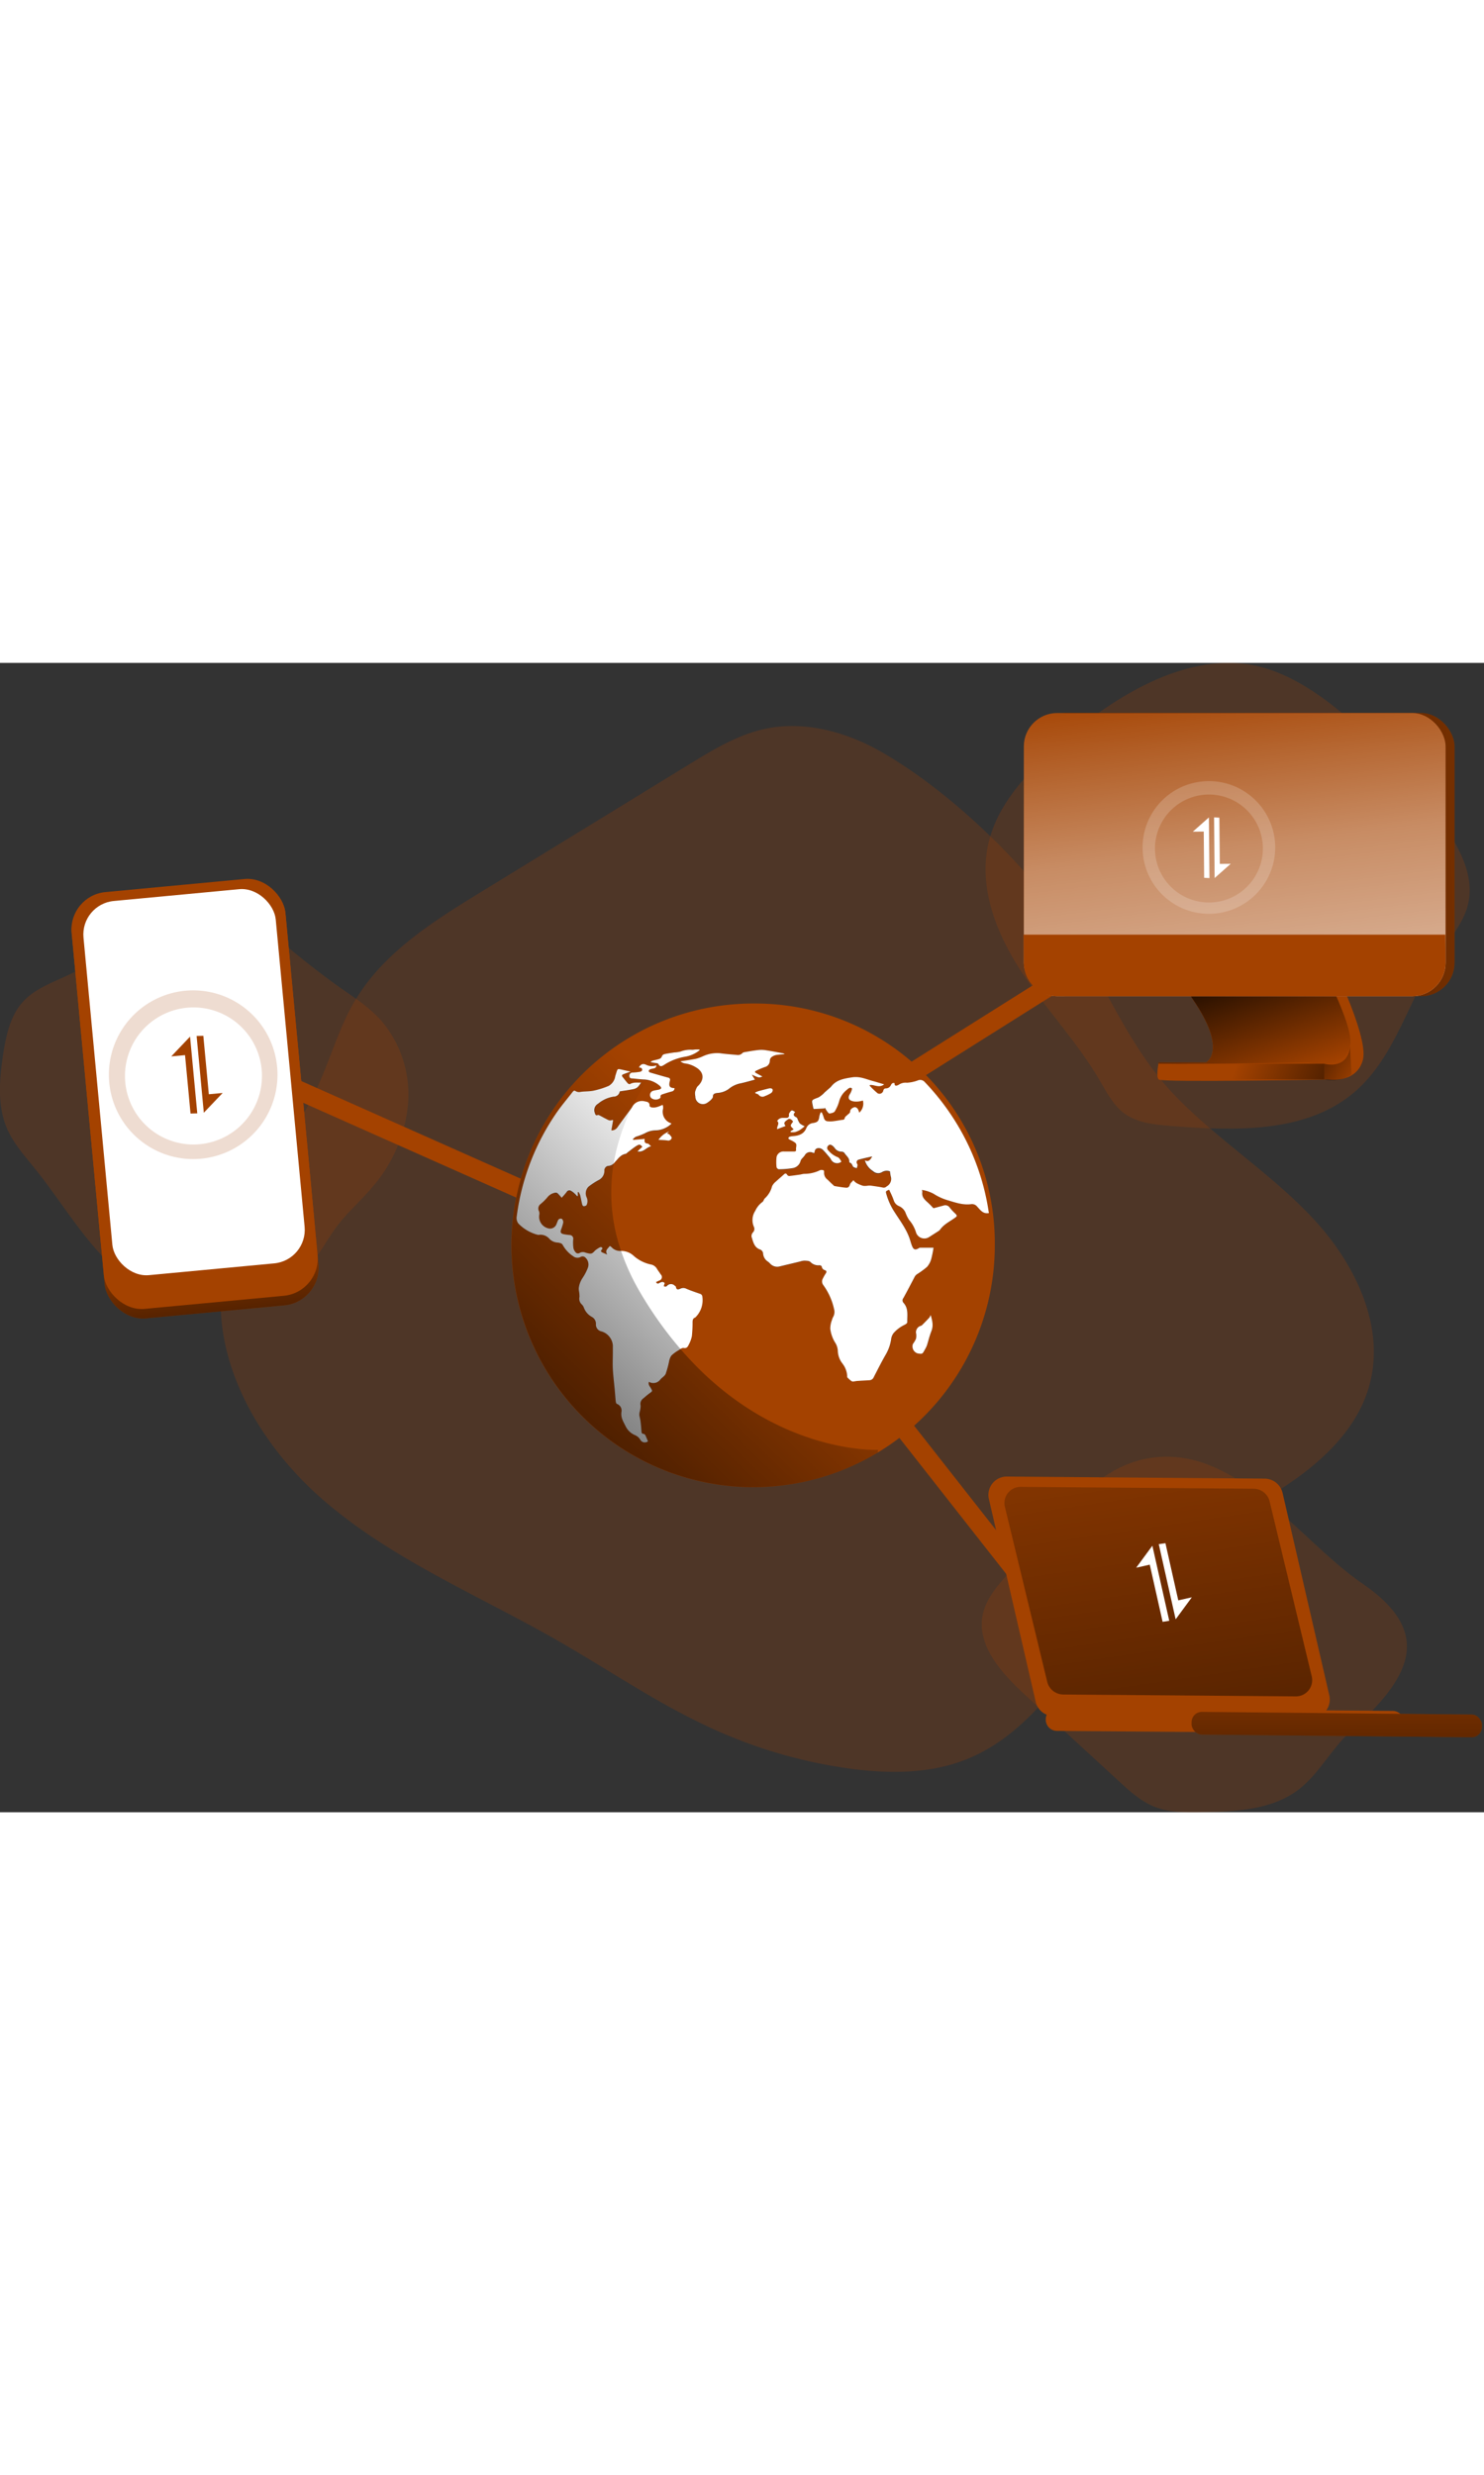 <svg id="Layer_1" data-name="Layer 1" xmlns="http://www.w3.org/2000/svg" xmlns:xlink="http://www.w3.org/1999/xlink" viewBox="0 0 404.86 313.38" data-imageid="network-monochromatic" imageName="Network" class="illustrations_image" style="width: 188px;"><rect x="0" y="0" width="404.86" height="313.38" fill="#333333" stroke="none"/><defs><linearGradient id="linear-gradient" x1="164.82" y1="228.41" x2="165.31" y2="282.65" gradientTransform="translate(-103.43 -73.21)" gradientUnits="userSpaceOnUse"><stop offset="0" stop-opacity="0"/><stop offset="0.99"/></linearGradient><linearGradient id="linear-gradient-2" x1="222.09" y1="151.43" x2="114.1" y2="263.33" gradientTransform="matrix(1, 0, 0, 1, 0, 0)" xlink:href="#linear-gradient"/><linearGradient id="linear-gradient-3" x1="298.15" y1="157.39" x2="340.5" y2="431.67" gradientTransform="translate(13.97 7.37) rotate(0.46)" xlink:href="#linear-gradient"/><linearGradient id="linear-gradient-4" x1="361.09" y1="253.04" x2="362.06" y2="334.39" gradientTransform="translate(11.7 10.25)" xlink:href="#linear-gradient"/><linearGradient id="linear-gradient-5" x1="237.48" y1="24.66" x2="262.65" y2="187.72" gradientTransform="matrix(1, 0, 0, 1, 0, 0)" xlink:href="#linear-gradient"/><linearGradient id="linear-gradient-6" x1="353.67" y1="118.9" x2="340.48" y2="80.34" gradientTransform="matrix(1, 0, 0, 1, 0, 0)" xlink:href="#linear-gradient"/><linearGradient id="linear-gradient-7" x1="450.23" y1="48.18" x2="264.31" y2="55.02" gradientTransform="matrix(1, 0, 0, 1, 0, 0)" xlink:href="#linear-gradient"/><linearGradient id="linear-gradient-8" x1="330.64" y1="0.48" x2="349.21" y2="155.38" gradientUnits="userSpaceOnUse"><stop offset="0.02" stop-color="#fff" stop-opacity="0"/><stop offset="0.32" stop-color="#fff" stop-opacity="0.39"/><stop offset="0.68" stop-color="#fff" stop-opacity="0.68"/><stop offset="1" stop-color="#fff"/></linearGradient><linearGradient id="linear-gradient-9" x1="336.81" y1="110.73" x2="382.86" y2="127.96" gradientTransform="matrix(1, 0, 0, 1, 0, 0)" xlink:href="#linear-gradient"/><linearGradient id="linear-gradient-10" x1="379.08" y1="116.33" x2="356.73" y2="102.53" gradientTransform="matrix(1, 0, 0, 1, 0, 0)" xlink:href="#linear-gradient"/></defs><title>network 1</title><path d="M248.24,27.52c-9.66-5.51-21.16-8.6-32-6.17C209,23,202.49,26.92,196.15,30.8l-57,34.93c-13.07,8-26.66,16.53-34.47,29.72-4.38,7.39-6.65,15.81-10.26,23.6-7.55,16.35-21,30.07-25.08,47.61-5.63,24.07,8.21,49,27,65.13s42.06,25.73,63.52,38c13.44,7.69,26.28,16.49,40.28,23.12a133.62,133.62,0,0,0,41,12.06c10.1,1.21,20.62,1.11,30.09-2.6,23.29-9.13,33.37-36.35,52.36-52.64,9.84-8.45,21.91-13.78,32.9-20.68s21.46-16.19,24.95-28.69c4.47-16-3.77-33.07-15.06-45.27s-25.6-21.25-37.26-33.1c-14.28-14.5-20.2-33-31.7-49.2C285.4,56,266.08,37.7,248.24,27.52Z" transform="translate(-7.87 -3.3)" fill="#a44200" opacity="0.24" style="isolation:isolate" class="target-color"/><path d="M320,220.4c-10.59,2.26-18.57,10.73-25.83,18.76L283,251.56c-3,3.28-6,6.77-7,11.09-1.83,8.54,5.19,16.19,11.61,22.11L313,308.11c3,2.77,6.09,5.59,9.89,7.09,4,1.57,8.43,1.53,12.73,1.46,9.25-.16,19.21-.57,26.55-6.19,5.6-4.29,8.83-11,14.08-15.73,15.67-14.08,23.61-26.57,3.24-40.47C361.83,242.24,344.42,215.17,320,220.4Z" transform="translate(-7.87 -3.3)" fill="#a44200" opacity="0.24" style="isolation:isolate" class="target-color"/><path d="M100.49,91.73c4,2.76,8.07,5.43,11.3,9a31,31,0,0,1,7.37,23.06,40.24,40.24,0,0,1-9.74,22.48c-3.23,3.81-7.07,7.1-10,11.12-2,2.72-3.61,5.74-5.64,8.46A34.37,34.37,0,0,1,70.47,179a39,39,0,0,1-26.11-6.54c-11.37-7.66-18.16-20.28-26.75-31-2.9-3.61-6.09-7.1-7.89-11.36-2.64-6.26-2-13.37-1-20.08C9.52,105,10.6,99.67,14,95.83c4.18-4.7,10.87-6.09,16.22-9.4C41,79.8,49,63.67,63.66,65.56c6.52.84,11.84,5.79,16.58,9.92A244.87,244.87,0,0,0,100.49,91.73Z" transform="translate(-7.87 -3.3)" fill="#a44200" opacity="0.24" style="isolation:isolate" class="target-color"/><path d="M295.69,26.5c-7.94,7.16-15.69,15.42-18.12,25.83-2.81,12,2,24.48,8.69,34.78S301.59,106.39,307.8,117c1.95,3.31,3.75,6.89,6.85,9.16,3.55,2.6,8.19,3,12.58,3.38,17.57,1.38,37.25,2.1,50.51-9.51,11-9.64,14.42-25.2,22.68-37.27,2.95-4.3,6.61-8.34,7.9-13.4,2.1-8.25-2.69-16.6-7.82-23.4C389.32,31.09,370.88,9.64,352.32,4.53,331.89-1.09,309.93,13.65,295.69,26.5Z" transform="translate(-7.87 -3.3)" fill="#a44200" opacity="0.24" style="isolation:isolate" class="target-color"/><polygon points="312.37 74.8 210.67 138.8 207.91 134.38 309.61 70.39 312.37 74.8" fill="#a44200" class="target-color"/><rect x="125.59" y="91.17" width="5.21" height="91.91" transform="translate(-57.05 195.25) rotate(-66.03)" fill="#a44200" class="target-color"/><rect x="31.81" y="63.87" width="58.57" height="116.62" rx="10.31" transform="translate(-19.04 2.96) rotate(-5.37)" fill="#a44200" class="target-color"/><rect x="31.81" y="63.87" width="58.57" height="116.62" rx="10.31" transform="translate(-19.04 2.96) rotate(-5.37)" fill="url(#linear-gradient)"/><rect x="31.68" y="63.75" width="58.57" height="114.14" rx="10.2" transform="translate(-18.91 2.94) rotate(-5.37)" fill="#a44200" class="target-color"/><rect x="34.48" y="66.38" width="52.68" height="102.47" rx="9.17" transform="translate(-18.62 2.91) rotate(-5.37)" fill="#fff"/><path d="M58.47,92.68a23,23,0,1,0,25,20.73A23,23,0,0,0,58.47,92.68Zm3.94,41.85a18.69,18.69,0,1,1,16.85-20.36A18.71,18.71,0,0,1,62.41,134.53Z" transform="translate(-7.87 -3.3)" fill="#a44200" opacity="0.18" style="isolation:isolate" class="target-color"/><polygon points="53.64 101.73 55.6 122.65 60.74 117.26 56.97 117.61 55.47 101.68 53.64 101.73" fill="#a44200" class="target-color"/><polygon points="53.82 122.82 51.85 101.9 46.72 107.29 50.48 106.94 51.98 122.87 53.82 122.82" fill="#a44200" class="target-color"/><g id="TWXE3W"><path d="M213.37,96.17a65.94,65.94,0,1,0,65.9,66.1A65.38,65.38,0,0,0,213.37,96.17Zm9.78,30.37a.88.88,0,0,1,.1-.54c.19-.28.4-.64.68-.71s.55.22.93.41c-.69.71-.4,1.1.21,1.41a1,1,0,0,1,.37.31,6.39,6.39,0,0,0,.64,1.37,5.31,5.31,0,0,0,1.37.8,12.15,12.15,0,0,1-1.28,1,5.35,5.35,0,0,1-1.39.61,6,6,0,0,1-1.2,0,1,1,0,0,0,0-.22l.84-.52c-.3-.37-.73-.66-.77-1s.37-.69.61-1.09c-.38-.61-.94-.89-1.33-.63-1.17.78-1.25,1-.72,1.84-.76.3-1.49.58-2.27.85-.16-.79.76-1.51,0-2.22a1.72,1.72,0,0,1,1.53-.85c.31,0,.61,0,.9,0C222.85,127.28,223.21,127.14,223.15,126.54Zm-18.9-16.82c1.54.23,3.09.33,4.63.45a1.64,1.64,0,0,0,1.56-.5c.18-.21.59-.25.9-.3,1.2-.19,2.42-.41,3.63-.54a7.19,7.19,0,0,1,1.91.09c1.48.23,3,.52,4.43.78a1.29,1.29,0,0,1,.64.3c-.61,0-1.23.07-1.84.14a3.66,3.66,0,0,0-1.13.27c-.55.28-1.06.58-1.09,1.39a1.77,1.77,0,0,1-1.37,1.7,20.62,20.62,0,0,0-2.36,1c-.4.19-.4.42,0,.65.55.31,1.11.6,1.72,1-.94.36-.94.36-2.9-.54l.83,1.39c-1.25.33-2.55.7-3.85,1a6.88,6.88,0,0,0-3.28,1.54,5.86,5.86,0,0,1-3.23,1.1c-.61.12-1.09.22-1.09,1,0,.29-.28.62-.52.87a6.9,6.9,0,0,1-1.06.78,2.06,2.06,0,0,1-3.26-1.69,4.75,4.75,0,0,1-.07-1.24A6.19,6.19,0,0,1,198,119a2.74,2.74,0,0,1,.47-.5c1.7-1.84,1.32-3.78-.87-5a7.67,7.67,0,0,0-3-1,3.37,3.37,0,0,1-1.05-.5c1.46-.24,2.87-.43,4.26-.69a10.27,10.27,0,0,0,1.73-.63A9.43,9.43,0,0,1,204.25,109.72Zm14.44,10a1.09,1.09,0,0,1-.44.86,10.38,10.38,0,0,1-1.77.87,1.28,1.28,0,0,1-1.61-.36c-.19-.23-.59-.3-.89-.44,0-.08,0-.15-.07-.22.3-.12.58-.28.87-.37.94-.26,1.86-.5,2.78-.73C218,119.23,218.53,119.23,218.69,119.72Zm-32.84-7.94c.43-.13.89-.22,1.34-.34s1.06-.23,1.26-.89a1,1,0,0,1,.66-.57c.23,0,.44-.09.66-.12.68-.14,1.39-.24,2.09-.35a8.85,8.85,0,0,0,1.66-.24,7.44,7.44,0,0,1,3.19-.49c.35,0,.68-.07,1-.08s.64,0,1,0a.93.93,0,0,0,0,.24,8.53,8.53,0,0,1-4,1.77,14.74,14.74,0,0,0-5.68,2.22c-.53.35-1.09.63-1.51-.19a.1.1,0,0,1,0,0c-.07-.16-.39-.25-.61-.28a9.1,9.1,0,0,1-1.58-.28A2.16,2.16,0,0,1,185.85,111.78Zm-3.49,1.9c-.05,0-.08-.06-.17-.11.5-.85,1.06-1.11,1.93-.71a3.53,3.53,0,0,0,2.72.21.92.92,0,0,1,.14.14c-.14.19-.23.47-.4.54-.42.17-.89.2-1.32.36a.7.7,0,0,0-.42.45c0,.11.21.37.37.42l.57.15c1.53.46,3.06.85,4.6,1.31a.67.67,0,0,1,.3.41,3.21,3.21,0,0,1-.11.68c-.28,1.23.05,1.68,1.32,1.7a.89.89,0,0,1-.71.92c-.83.21-1.65.47-2.45.73-.38.12-.78.24-.66.8a.47.47,0,0,1-.17.34,2.06,2.06,0,0,1-2.38-.08,1.22,1.22,0,0,1,.7-2c.48-.12,1-.15,1.49-.29a.88.88,0,0,0,.55-.39c.05-.12-.15-.39-.31-.55a6.56,6.56,0,0,0-3.44-1.68,11.19,11.19,0,0,0-1.18-.14c-.93-.06-1.87-.16-2.81-.26-.4-.06-.9,0-.93-.61a.85.85,0,0,1,.88-1,12.74,12.74,0,0,0,1.86-.19c.28,0,.67-.24.71-.43C183.13,114,182.85,113.68,182.36,113.68Zm8.16,18.22c.24.28.68.71.61.94a1,1,0,0,1-1.1.69,22.24,22.24,0,0,0-2.53-.19,6.24,6.24,0,0,1,2.95-2.29c-.21.19-.36.33-.59.52A2,2,0,0,1,190.52,131.9Zm2.36,58.76a9.64,9.64,0,0,0-1.86,1.55,4.37,4.37,0,0,0-.62,1.7,25.45,25.45,0,0,1-.9,3.24c-.27.61-1,1-1.46,1.55a2.36,2.36,0,0,1-3.11.62c-.26.75.24,1.22.54,1.74.45.79.45.79-.31,1.33s-1.32,1.08-2,1.65a1.76,1.76,0,0,0-.51,1.75,7.19,7.19,0,0,1-.22,1.65,2.68,2.68,0,0,0-.12.87c.06.57.24,1.13.31,1.7.12,1,.19,1.93.28,2.88,0,.37.13.59.57.63.17,0,.4.22.48.4.26.53.49,1.09.72,1.63a1.42,1.42,0,0,1-2-.28,3.1,3.1,0,0,0-1.61-1.44,5.07,5.07,0,0,1-2.56-2.5c-.6-1.2-1.28-2.24-1.09-3.73a1.93,1.93,0,0,0-1.21-2.26c-.18-.05-.3-.41-.33-.64-.11-.94-.16-1.89-.25-2.83-.19-2-.43-4-.55-6-.09-1.49,0-3,0-4.49,0-.68,0-1.35,0-2a4.32,4.32,0,0,0-3.07-3.8,1.92,1.92,0,0,1-1.55-2,2.12,2.12,0,0,0-1.18-2,4.56,4.56,0,0,1-2.11-2.54,2.5,2.5,0,0,0-.59-.85,2.09,2.09,0,0,1-.61-2,6.15,6.15,0,0,0-.1-1.48,3.84,3.84,0,0,1-.09-1,6.65,6.65,0,0,1,1-2.69,12.72,12.72,0,0,0,1.46-2.78,2.54,2.54,0,0,0-.87-3,1.23,1.23,0,0,0-1-.05,1.74,1.74,0,0,1-2.06-.12,8.49,8.49,0,0,1-2.93-3.14,1.06,1.06,0,0,0-.51-.4,3,3,0,0,0-.93-.21,3.3,3.3,0,0,1-2.26-1.11,3.26,3.26,0,0,0-2.69-1,.84.84,0,0,1-.42,0,11.36,11.36,0,0,1-5.26-3,2.54,2.54,0,0,1-.45-2,62.71,62.71,0,0,1,2.71-11.8,63.36,63.36,0,0,1,8.31-16.61c1.32-1.91,2.85-3.7,4.29-5.54.21-.28.43-.41.75-.19a1.82,1.82,0,0,0,1.44.21c1.18-.14,2.37-.09,3.52-.33a23.62,23.62,0,0,0,4.06-1.27,3.7,3.7,0,0,0,1.81-2.67c.08-.3.19-.61.29-.92.35-1.13.35-1.13,1.51-.87l2.39.54c-.67.24-1.37.47-2,.75-.4.14-.45.41-.18.74.49.58.92,1.17,1.41,1.72.14.14.49.26.61.19,1-.59,2-.33,3.05-.41a7.2,7.2,0,0,1-.94,1.28,3,3,0,0,1-1.26.54c-1.2.24-2.42.4-3.61.59a1.65,1.65,0,0,1-1.7,1.42,8.77,8.77,0,0,0-4.22,1.94,2,2,0,0,0-.89,2.5c.13.39.25.87.87.56.09,0,.3,0,.42.12.59.3,1.14.62,1.72.92s1,.61,1.59.38c.14,0,.33.09.33.07-.15,1-.31,1.82-.48,2.78a1.91,1.91,0,0,0,1.68-.87c1.13-1.61,2.31-3.18,3.45-4.76a5.49,5.49,0,0,0,.51-.71h0a3.06,3.06,0,0,1,3.51-1.57c.78.13,1.32.3,1.25,1.24,0,.14.36.38.57.41.94.11,1.41,0,3-.71a2.06,2.06,0,0,1,.13.45,2.67,2.67,0,0,1,0,.63,3.3,3.3,0,0,0,2,3.9l.31.16a6.67,6.67,0,0,1-4.2,1.82,6.26,6.26,0,0,0-3.11.82,17,17,0,0,1-2.45.93,3.9,3.9,0,0,0-.78.65l.11.2,3.1-.27c-.12.76,0,1.21.8,1.28.3,0,.56.43.94.75-1.34.26-2,1.73-3.71,1.37.52-.47.92-.85,1.33-1.23-.62-.7-.78-.77-1.61-.25s-1.56,1.15-2.34,1.72c-.21.16-.4.4-.63.43-1.37.26-2.05,1.39-2.93,2.28a1.7,1.7,0,0,1-.19.19,2,2,0,0,1-1.48.81,1.13,1.13,0,0,0-.74.28,1.36,1.36,0,0,0-.44.82,2.82,2.82,0,0,1-1.61,2.81,19.29,19.29,0,0,0-2.73,1.77,2.63,2.63,0,0,0-.52,2.86,2.44,2.44,0,0,1,0,2.14c-.07.17-.47.31-.73.31s-.41-.24-.47-.43c-.2-.85-.36-1.74-.57-2.61a4,4,0,0,0-.45-.83,1,1,0,0,0-.17.07c0,.33,0,.66,0,1a.74.74,0,0,1-.17.12c-.22-.24-.43-.5-.68-.73a5.53,5.53,0,0,0-1.07-.8.9.9,0,0,0-1.15.38c-.41.56-.9,1.06-1.33,1.57a14.73,14.73,0,0,0-1.13-1.24.78.78,0,0,0-.63-.15,3.36,3.36,0,0,0-2.11,1.21,14.85,14.85,0,0,1-1.86,1.86,1.49,1.49,0,0,0-.45,2,1.77,1.77,0,0,1,.07.89,3.25,3.25,0,0,0,2.34,3.74,1.85,1.85,0,0,0,2.24-.88c.17-.37.29-.76.47-1.15a.83.83,0,0,1,1.13-.52,1.27,1.27,0,0,1,.34,1.06,13.64,13.64,0,0,1-.59,1.91c-.22.71-.07,1,.68,1.2.54.1,1.09.17,1.65.24a1,1,0,0,1,1,1.18,12.3,12.3,0,0,0,.07,2.43,2.69,2.69,0,0,0,.74,1.25.86.86,0,0,0,.85.07,1.8,1.8,0,0,1,1.65-.16,4.1,4.1,0,0,0,.66.19c1,.25,1.25.07,1.93-.65a5.22,5.22,0,0,1,1.49-1,.52.52,0,0,1,.49.12.47.47,0,0,1,0,.47c-.55.49-.26.73.23.94l1.16.48c-.75-1.21.24-1.63.69-2.36a5.63,5.63,0,0,1,.51.37,3.13,3.13,0,0,0,2.55,1h.14a5.09,5.09,0,0,1,3.42,1.4,10.26,10.26,0,0,0,4.51,2.27A2.4,2.4,0,0,1,187,168.5c.29.5.69,1,1,1.47a1,1,0,0,1-.49,1.74l-.78.38c.21.4.45.52.83.3a3,3,0,0,1,.9-.35,1.07,1.07,0,0,1,.65.33s-.11.28-.16.43-.1.38-.07.4a.75.75,0,0,0,.49.12.54.54,0,0,0,.36-.19,1.44,1.44,0,0,1,2.17,0c.09.09.26.14.26.21.1,1.14.89.68,1.37.48a1.88,1.88,0,0,1,1.49.09c1.2.52,2.45.94,3.7,1.37a.9.9,0,0,1,.66.84,6.65,6.65,0,0,1-1.68,5.38.93.93,0,0,1-.39.29c-.55.24-.59.69-.6,1.2a37.44,37.44,0,0,1-.19,3.82,8.78,8.78,0,0,1-.8,2.25c-.28.57-.56,1.18-1.48,1a1.27,1.27,0,0,0-.81.27C193.23,190.42,193.05,190.56,192.88,190.66ZM262,185.51c-.51,1.26-.82,2.63-1.25,3.94a5.51,5.51,0,0,1-.56,1.11c-.64,1.21-.64,1.21-2,1a2,2,0,0,1-1.27-2.55,6.78,6.78,0,0,0,.85-1.41,3.72,3.72,0,0,0,0-1.66,1.9,1.9,0,0,1,1.17-1.86.93.93,0,0,0,.52-.24c.66-.66,1.32-1.34,1.94-2a3.58,3.58,0,0,0,.37-.68C262.19,182.57,262.59,184,262,185.51Zm12.51-33.95a1.79,1.79,0,0,0-1.61-.69c-2.17.29-4.2-.38-6.23-1a14.7,14.7,0,0,1-4-1.78,10.28,10.28,0,0,0-3.26-1.1,1.82,1.82,0,0,1,.12.54c-.26,1.58.92,2.33,1.84,3.23.4.38.76.78,1.2,1.23l2.72-.73a1.47,1.47,0,0,1,1.79.66,16.3,16.3,0,0,0,1.52,1.6c.49.54.37.68-.19,1.09-1.38,1-3,1.76-4,3.18a1.81,1.81,0,0,1-.5.45c-.87.57-1.75,1.11-2.62,1.68a2.41,2.41,0,0,1-3.44-1.23,9.33,9.33,0,0,0-1.91-3.49,8.53,8.53,0,0,1-1-2,3.51,3.51,0,0,0-1.76-1.78,2.46,2.46,0,0,1-1.45-1.55c-.35-1-.84-1.94-1.25-2.92-1,.4-1,.4-.71,1.38a17.53,17.53,0,0,0,2.15,4.68c1.47,2.33,3.19,4.55,4.11,7.2.24.7.42,1.43.69,2.1.42,1,.87,1.13,1.83.58a.67.67,0,0,1,.31-.14l3.71,0a26.43,26.43,0,0,1-.6,3,5.33,5.33,0,0,1-1.17,2.22,21.06,21.06,0,0,1-2.72,2,1.72,1.72,0,0,0-.59.61c-1.06,2-2.07,3.92-3.13,5.86-.26.49-.34.89,0,1.3,1.46,1.57,1,3.49,1.06,5.33,0,.21-.33.47-.58.61a9.18,9.18,0,0,0-3.1,2.27,3.45,3.45,0,0,0-.7,1.44,11.53,11.53,0,0,1-1.49,4.48c-1.18,2-2.22,4.11-3.3,6.18a1.28,1.28,0,0,1-1.11.82L242,199c-.45,0-.9.14-1.37.17A.83.83,0,0,1,240,199c-.39-.29-.71-.64-1-.9a5.91,5.91,0,0,0-.78-3,6.46,6.46,0,0,0-.7-1,6.11,6.11,0,0,1-1.07-3.35,4.56,4.56,0,0,0-.61-1.93,9.25,9.25,0,0,1-1.44-4,6.62,6.62,0,0,1,.44-2.34,4.62,4.62,0,0,1,.41-.94,2.81,2.81,0,0,0,.16-2.06,17.11,17.11,0,0,0-3-6.58,1.7,1.7,0,0,1,0-1.79c.21-.45.48-.88.74-1.32s.25-.69-.22-.86a1.24,1.24,0,0,1-.89-1c0-.14-.4-.34-.59-.33a3,3,0,0,1-2.5-.9c-.33-.33-1.05-.33-1.61-.36a4.26,4.26,0,0,0-1.21.24l-5.65,1.35a2.59,2.59,0,0,1-2.51-.79,3.32,3.32,0,0,0-.56-.51,2.87,2.87,0,0,1-1.37-2.34,1.33,1.33,0,0,0-.73-1c-1.71-.55-1.94-2.1-2.41-3.45a1.55,1.55,0,0,1,.33-1.18,1.36,1.36,0,0,0,.31-1.58,4.59,4.59,0,0,1,.37-4.37,6.18,6.18,0,0,1,1.94-2.4c.33-.2.42-.78.73-1a6.53,6.53,0,0,0,1.91-3.26,3.86,3.86,0,0,1,1.11-1.3c.68-.66,1.42-1.25,2.1-1.91.38-.35.64-.38.92.1a.7.7,0,0,0,.55.33c1-.12,2.09-.27,3.13-.41a5.05,5.05,0,0,1,.94-.19,9.48,9.48,0,0,0,4.35-.94,1.37,1.37,0,0,1,1,.07c.11.05.11.47.09.71a2.27,2.27,0,0,0,.95,1.82l1.53,1.48c.11.08.21.22.33.24,1,.17,2.08.36,3.14.45.52.05.87-.19,1-.83.14-.47.7-.84,1.06-1.25a1,1,0,0,0,.09.22,3.82,3.82,0,0,0,.73.61,9.1,9.1,0,0,0,1.79.73,4.86,4.86,0,0,0,1.37,0,3.88,3.88,0,0,1,.76,0c1.09.16,2.19.3,3.28.52a1,1,0,0,0,1-.31,2.28,2.28,0,0,0,1.15-2.71,11.06,11.06,0,0,1-.23-1.4,2.45,2.45,0,0,0-2.11.17,2,2,0,0,1-2.49-.22,5.16,5.16,0,0,1-2.25-3c1.06.52,1.49-.13,2-1.08-1.32.31-2.51.56-3.68.89a.74.74,0,0,0-.45,1.12.71.71,0,0,1,.12.45,3.55,3.55,0,0,1-.22.77c-.33-.14-.82-.19-1-.45-.24-.42-.33-.89-.86-1.06a.29.29,0,0,1-.16-.21c.1-1.11-.88-1.65-1.34-2.46-.1-.2-.5-.32-.78-.33a2.29,2.29,0,0,1-1.84-.94,2.38,2.38,0,0,0-.6-.66c-.37-.28-.82-.47-1.17-.05a.87.87,0,0,0,0,1.3,6.21,6.21,0,0,0,2.36,1.75c.63.19.92.77,1.22,1.32-1.32.71-2.19.47-2.9-.73a8.15,8.15,0,0,0-.75-.92,14.65,14.65,0,0,0-1.44-1.61c-.69-.63-2.06-.68-2.22.54a2.72,2.72,0,0,1-.1.38l-.47-.14a1.65,1.65,0,0,0-2.14.81c-.17.26-.43.49-.62.73a2.23,2.23,0,0,0-.47.66,2.65,2.65,0,0,1-2,2,22.57,22.57,0,0,1-4,.33c-.21,0-.56-.37-.58-.57a11.52,11.52,0,0,1,0-2.75,1.92,1.92,0,0,1,2-1.52c.92,0,1.84,0,2.78,0,.34,0,.57-.11.53-.52a2.68,2.68,0,0,1,0-.49c.19-1.09.14-1.22-.85-1.81-.29-.17-.62-.29-.92-.46-.14-.09-.33-.26-.31-.37a.53.53,0,0,1,.33-.38,4.9,4.9,0,0,1,1.07-.19,3.65,3.65,0,0,0,3.49-2.17,2.21,2.21,0,0,1,1.83-1.39c1.31-.21,1.56-.54,1.73-1.91a4.84,4.84,0,0,1,.37-1h.27a10.86,10.86,0,0,1,.56,1.43,1.17,1.17,0,0,0,1,1,8.45,8.45,0,0,0,1.51,0c.87-.11,1.72-.28,2.59-.4.31,0,.5,0,.61-.47s.5-.62.8-.9.69-.44.71-1a1.49,1.49,0,0,1,1.39-1.06,1.11,1.11,0,0,1,.67.47,4.52,4.52,0,0,1,.4,1,3.3,3.3,0,0,0,1-3.3,5.88,5.88,0,0,1-1.06.22,5.45,5.45,0,0,1-1.51,0c-1.44-.32-1.65-1-.88-2.19.26-.42.57-1.28.43-1.37-.54-.4-1,.1-1.42.45a5.84,5.84,0,0,0-2,2.93,10.37,10.37,0,0,1-1.24,2.88c-.23.39-.94.54-1.46.61-.19,0-.49-.42-.7-.69a9.18,9.18,0,0,1-.53-.92.63.63,0,0,0-.07.22l-3.06.16a3.64,3.64,0,0,1-.12-.43c-.45-2.21-.64-1.91,1.48-2.75a6.54,6.54,0,0,0,1.66-1.39c.49-.41,1-.83,1.44-1.24a1.54,1.54,0,0,0,.26-.25c1.44-1.92,3.59-2.24,5.75-2.58s3.81.52,5.67,1l3.09.9c-1.41,1.13-2.69,0-3.89.21,0,.07-.08.14-.07.16a23.06,23.06,0,0,0,2.21,2.1,1.06,1.06,0,0,0,1.51-.71c.12-.44.31-.65.76-.65a1.48,1.48,0,0,0,1.35-.92c.23-.46.54-.67,1-.48-.07.54.17.78.69.61a2.16,2.16,0,0,0,.57-.28,3.21,3.21,0,0,1,2.07-.47,10.55,10.55,0,0,0,3-.61c.9-.24,1.39-.15,1.86.35a65.73,65.73,0,0,1,10.74,14.84,64.19,64.19,0,0,1,6.78,20.63.88.88,0,0,1,0,.23C276.06,153.63,275.33,152.45,274.48,151.56Z" transform="translate(-7.87 -3.3)" fill="#a44200" class="target-color"/><path d="M277.67,153.29c-1.62.34-2.35-.84-3.2-1.73a1.77,1.77,0,0,0-1.61-.69c-2.17.3-4.19-.38-6.23-1a14.69,14.69,0,0,1-4-1.79,9.58,9.58,0,0,0-3.25-1.08,2.09,2.09,0,0,1,.12.53c-.26,1.58.91,2.33,1.84,3.23.39.37.76.78,1.2,1.23l2.73-.73a1.47,1.47,0,0,1,1.78.66,15.25,15.25,0,0,0,1.52,1.6c.5.54.38.68-.19,1.09-1.38,1-3,1.75-4,3.17a2,2,0,0,1-.51.46l-2.63,1.68a2.4,2.4,0,0,1-3.43-1.22,9.41,9.41,0,0,0-1.9-3.5,9,9,0,0,1-1-2,3.42,3.42,0,0,0-1.75-1.78,2.46,2.46,0,0,1-1.45-1.55c-.34-1-.83-2-1.26-2.92-1,.4-1,.4-.71,1.37a17.65,17.65,0,0,0,2.16,4.69c1.48,2.33,3.19,4.55,4.11,7.2.24.7.42,1.42.69,2.1.42,1,.87,1.14,1.83.57a.72.72,0,0,1,.3-.13l3.72,0a26.71,26.71,0,0,1-.6,3,5.5,5.5,0,0,1-1.16,2.22,21.82,21.82,0,0,1-2.73,2,2.08,2.08,0,0,0-.6.62c-1.05,2-2.05,3.93-3.12,5.87a1,1,0,0,0,0,1.3c1.45,1.56,1,3.49,1.05,5.32,0,.21-.33.47-.56.61a9.46,9.46,0,0,0-3.11,2.27,3.37,3.37,0,0,0-.69,1.44,11.78,11.78,0,0,1-1.51,4.48c-1.16,2-2.21,4.11-3.28,6.18a1.32,1.32,0,0,1-1.11.82c-1.06.07-2.12.11-3.18.19-.46,0-.91.14-1.37.17A.93.93,0,0,1,240,199c-.38-.3-.72-.65-1-.91a6,6,0,0,0-.79-3,9.33,9.33,0,0,0-.69-1,6,6,0,0,1-1.09-3.34,4.51,4.51,0,0,0-.6-1.93,9.4,9.4,0,0,1-1.45-4,6.78,6.78,0,0,1,.45-2.34,3.89,3.89,0,0,1,.42-1,2.83,2.83,0,0,0,.15-2.05,17.3,17.3,0,0,0-3-6.59,1.68,1.68,0,0,1,0-1.77,11.56,11.56,0,0,1,.76-1.32c.25-.39.24-.7-.24-.87a1.17,1.17,0,0,1-.87-1c0-.15-.4-.35-.6-.34a3,3,0,0,1-2.49-.9c-.33-.33-1.06-.33-1.62-.36a4.33,4.33,0,0,0-1.21.24l-5.64,1.35a2.6,2.6,0,0,1-2.52-.79,4.45,4.45,0,0,0-.56-.51,2.84,2.84,0,0,1-1.36-2.35,1.34,1.34,0,0,0-.74-.95c-1.71-.55-1.94-2.1-2.4-3.46a1.48,1.48,0,0,1,.32-1.17,1.37,1.37,0,0,0,.31-1.59,4.58,4.58,0,0,1,.38-4.36,6.06,6.06,0,0,1,1.93-2.39c.33-.22.41-.79.73-1.05a6.7,6.7,0,0,0,1.92-3.26,3.82,3.82,0,0,1,1.09-1.31c.69-.65,1.43-1.25,2.12-1.89.37-.35.63-.4.92.1a.71.71,0,0,0,.54.32c1-.11,2.09-.27,3.13-.42a5.36,5.36,0,0,1,.94-.18,9.53,9.53,0,0,0,4.36-1,1.41,1.41,0,0,1,1,.08c.11.05.11.47.09.72a2.28,2.28,0,0,0,1,1.82c.49.5,1,1,1.52,1.46.1.1.21.23.33.25,1,.17,2.08.36,3.13.45.53.05.88-.19,1.06-.83.13-.48.68-.84,1-1.25l.1.22a3.87,3.87,0,0,0,.74.61,8.92,8.92,0,0,0,1.78.74,5.29,5.29,0,0,0,1.37-.05,6.26,6.26,0,0,1,.75,0c1.1.16,2.2.3,3.29.53a1.08,1.08,0,0,0,1-.32,2.3,2.3,0,0,0,1.14-2.7,10,10,0,0,1-.22-1.4,2.43,2.43,0,0,0-2.12.16,2,2,0,0,1-2.49-.23,5.1,5.1,0,0,1-2.25-2.95c1,.53,1.5-.11,2-1.06-1.32.31-2.51.55-3.68.88a.73.73,0,0,0-.44,1.12.86.86,0,0,1,.12.46,5.11,5.11,0,0,1-.23.76c-.33-.14-.81-.2-1-.45-.23-.41-.33-.89-.86-1.06a.29.29,0,0,1-.16-.21c.1-1.11-.88-1.65-1.34-2.47a1.15,1.15,0,0,0-.78-.33,2.2,2.2,0,0,1-1.83-.94,2.94,2.94,0,0,0-.62-.65c-.36-.29-.81-.47-1.16-.05a.84.84,0,0,0,0,1.29,6.23,6.23,0,0,0,2.35,1.77c.63.19.93.76,1.22,1.32a1.87,1.87,0,0,1-2.9-.74,7.27,7.27,0,0,0-.74-.92,18.61,18.61,0,0,0-1.45-1.62c-.69-.62-2.06-.67-2.21.55a3.86,3.86,0,0,1-.12.38l-.45-.13a1.65,1.65,0,0,0-2.15.8,8.67,8.67,0,0,1-.63.73,2.06,2.06,0,0,0-.46.67,2.64,2.64,0,0,1-2,2,23.81,23.81,0,0,1-4,.34c-.19,0-.55-.37-.57-.58a12,12,0,0,1,0-2.74,1.9,1.9,0,0,1,2-1.52c.93,0,1.85,0,2.78,0,.36,0,.58-.1.54-.52a1.57,1.57,0,0,1,0-.48c.17-1.09.12-1.21-.86-1.8-.3-.18-.63-.3-.92-.47s-.32-.26-.31-.38a.57.57,0,0,1,.33-.38,5,5,0,0,1,1.08-.18c1.54-.12,2.85-.62,3.48-2.16a2.17,2.17,0,0,1,1.82-1.39c1.33-.22,1.56-.55,1.75-1.92a5.05,5.05,0,0,1,.35-1l.29,0a11.36,11.36,0,0,1,.55,1.43c.15.56.43.94,1,1a7.61,7.61,0,0,0,1.51,0c.87-.1,1.73-.27,2.59-.39.32,0,.51-.06.61-.47s.5-.62.79-.91.7-.43.71-1,.91-1.13,1.4-1.06a1.18,1.18,0,0,1,.68.49,5,5,0,0,1,.39,1,3.34,3.34,0,0,0,1-3.3,8.4,8.4,0,0,1-1.06.23,5.44,5.44,0,0,1-1.51,0c-1.43-.32-1.65-1-.88-2.18.26-.42.56-1.29.43-1.39-.53-.4-1,.11-1.42.46a5.88,5.88,0,0,0-2,2.93,10.74,10.74,0,0,1-1.24,2.89c-.23.37-.94.52-1.46.6-.2,0-.5-.42-.7-.69a9.41,9.41,0,0,1-.54-.93l-.07.23-3,.16c-.05-.18-.1-.3-.13-.43-.44-2.21-.63-1.91,1.48-2.75a7.22,7.22,0,0,0,1.68-1.38l1.44-1.26a1.84,1.84,0,0,0,.25-.23c1.44-1.93,3.59-2.25,5.75-2.59s3.82.51,5.68,1c1,.27,1.93.57,3.08.91-1.4,1.11-2.69,0-3.89.2,0,.08-.08.14-.07.15a21.88,21.88,0,0,0,2.21,2.1,1.06,1.06,0,0,0,1.52-.71c.11-.43.29-.64.75-.64a1.48,1.48,0,0,0,1.35-.93c.24-.46.54-.66,1-.47-.08.54.17.77.7.6a2.34,2.34,0,0,0,.55-.27,3.27,3.27,0,0,1,2.09-.47,10.28,10.28,0,0,0,2.94-.61,1.64,1.64,0,0,1,1.86.34,65.65,65.65,0,0,1,10.74,14.84,64.52,64.52,0,0,1,6.78,20.63A1.74,1.74,0,0,1,277.67,153.29Z" transform="translate(-7.87 -3.3)" fill="#fff"/><path d="M175.14,128l-.48,2.76a1.89,1.89,0,0,0,1.68-.87c1.13-1.6,2.3-3.16,3.46-4.74.18-.24.36-.48.52-.74a3,3,0,0,1,3.5-1.55c.77.12,1.32.29,1.26,1.23,0,.13.35.39.56.41.94.11,1.41,0,3-.7a1.84,1.84,0,0,1,.13.44,2.56,2.56,0,0,1,0,.62,3.3,3.3,0,0,0,2,3.9l.3.16a6.54,6.54,0,0,1-4.2,1.83,6.12,6.12,0,0,0-3.1.82,17.34,17.34,0,0,1-2.44.93,3.69,3.69,0,0,0-.79.65l.1.21,3.11-.28c-.12.76,0,1.21.8,1.28.3,0,.57.43.95.74-1.35.26-2,1.73-3.72,1.38l1.33-1.24c-.63-.69-.78-.75-1.62-.23s-1.56,1.14-2.34,1.72c-.2.15-.39.39-.61.43-1.39.25-2.06,1.39-2.94,2.28a2.39,2.39,0,0,1-1.67,1,1.1,1.1,0,0,0-.74.28,1.36,1.36,0,0,0-.44.82,2.82,2.82,0,0,1-1.62,2.8,19.47,19.47,0,0,0-2.71,1.78,2.58,2.58,0,0,0-.52,2.86,2.47,2.47,0,0,1,0,2.14c-.06.17-.47.31-.72.32s-.42-.26-.47-.44c-.22-.86-.36-1.75-.58-2.61a4.27,4.27,0,0,0-.45-.84l-.17.07v1l-.16.12a9.58,9.58,0,0,0-.69-.73,4.87,4.87,0,0,0-1.08-.8.85.85,0,0,0-1.13.37c-.42.56-.91,1.07-1.34,1.56a16,16,0,0,0-1.13-1.23.78.78,0,0,0-.63-.15,3.32,3.32,0,0,0-2.11,1.21,14.14,14.14,0,0,1-1.86,1.85,1.53,1.53,0,0,0-.45,2,1.79,1.79,0,0,1,.08.87,3.24,3.24,0,0,0,2.33,3.75,1.86,1.86,0,0,0,2.24-.88c.18-.37.3-.77.47-1.15a.83.83,0,0,1,1.12-.52,1.27,1.27,0,0,1,.35,1.07,12.4,12.4,0,0,1-.6,1.91c-.22.7-.05,1,.69,1.18a15.07,15.07,0,0,0,1.64.24,1,1,0,0,1,1,1.2,10.88,10.88,0,0,0,.07,2.42,2.69,2.69,0,0,0,.74,1.25.91.91,0,0,0,.85.08,1.74,1.74,0,0,1,1.65-.16,5.54,5.54,0,0,0,.67.18c1,.24,1.25.07,1.91-.66a6.2,6.2,0,0,1,1.51-1,.52.52,0,0,1,.48.13.45.45,0,0,1,0,.47c-.54.49-.24.73.24.93l1.16.49c-.74-1.21.25-1.63.69-2.35a3.51,3.51,0,0,1,.51.36,3.13,3.13,0,0,0,2.56,1,5,5,0,0,1,3.54,1.41,10.28,10.28,0,0,0,4.53,2.27,2.44,2.44,0,0,1,1.75,1.21c.31.52.7,1,1,1.49a1,1,0,0,1-.49,1.73l-.78.38c.21.4.44.52.84.3a2.49,2.49,0,0,1,.89-.34,1.07,1.07,0,0,1,.64.31s-.1.29-.14.45-.12.37-.08.4a.8.8,0,0,0,.48.12.63.63,0,0,0,.36-.19,1.43,1.43,0,0,1,2.18,0c.09.07.26.13.26.2.11,1.14.89.68,1.37.49a1.8,1.8,0,0,1,1.49.09c1.2.51,2.45.93,3.69,1.36a.89.89,0,0,1,.67.84,6.56,6.56,0,0,1-1.69,5.37,1,1,0,0,1-.37.31c-.55.23-.6.68-.62,1.19a34.47,34.47,0,0,1-.18,3.81,8.16,8.16,0,0,1-.81,2.26c-.27.58-.54,1.18-1.47,1-.41-.06-.94.34-1.35.62A9.59,9.59,0,0,0,191,192.2a4.67,4.67,0,0,0-.62,1.7,26.85,26.85,0,0,1-.9,3.25c-.27.61-1,1-1.46,1.54a2.36,2.36,0,0,1-3.11.63c-.26.75.24,1.22.53,1.73.47.81.46.8-.3,1.35s-1.33,1.08-2,1.63a1.82,1.82,0,0,0-.5,1.77,6.31,6.31,0,0,1-.23,1.65,3.71,3.71,0,0,0-.12.86c.07.58.25,1.13.32,1.71.12.95.19,1.91.28,2.87,0,.36.14.6.58.62a.75.75,0,0,1,.48.4c.26.54.47,1.1.7,1.63a1.41,1.41,0,0,1-2-.27,3.06,3.06,0,0,0-1.61-1.44,5,5,0,0,1-2.54-2.49c-.61-1.21-1.29-2.26-1.1-3.74a1.94,1.94,0,0,0-1.22-2.26c-.16-.05-.3-.41-.32-.64-.11-.94-.16-1.88-.25-2.82-.18-2-.43-4-.55-6-.08-1.49,0-3,0-4.5,0-.67,0-1.34,0-2a4.34,4.34,0,0,0-3.06-3.8,1.88,1.88,0,0,1-1.55-2,2.14,2.14,0,0,0-1.18-2,4.67,4.67,0,0,1-2.13-2.54,2.34,2.34,0,0,0-.58-.85,2.08,2.08,0,0,1-.6-2,7.29,7.29,0,0,0-.11-1.46,4,4,0,0,1-.08-1,6.38,6.38,0,0,1,1-2.68,13.64,13.64,0,0,0,1.46-2.78,2.55,2.55,0,0,0-.87-3,1.15,1.15,0,0,0-1-.05,1.83,1.83,0,0,1-2.08-.12,8.66,8.66,0,0,1-2.92-3.15,1,1,0,0,0-.51-.41,3.36,3.36,0,0,0-.94-.2,3.25,3.25,0,0,1-2.24-1.11,3.23,3.23,0,0,0-2.7-1,1.12,1.12,0,0,1-.41,0,11.31,11.31,0,0,1-5.26-3.06,2.5,2.5,0,0,1-.46-2,64.48,64.48,0,0,1,11-28.41c1.34-1.91,2.86-3.69,4.29-5.53.22-.28.45-.41.76-.18a1.85,1.85,0,0,0,1.44.2c1.17-.15,2.38-.09,3.52-.33a22.26,22.26,0,0,0,4.06-1.28,3.62,3.62,0,0,0,1.81-2.65c.09-.31.19-.62.29-.93.34-1.13.34-1.12,1.51-.86l2.39.54c-.67.23-1.36.46-2,.73-.4.15-.45.41-.17.75.47.57.91,1.17,1.4,1.71.13.15.48.28.61.2,1-.58,2-.34,3-.41a6.63,6.63,0,0,1-.93,1.27,2.85,2.85,0,0,1-1.27.55c-1.19.24-2.4.4-3.6.59a1.66,1.66,0,0,1-1.7,1.43,8.63,8.63,0,0,0-4.21,1.93,2,2,0,0,0-.89,2.51c.12.38.24.85.85.55.1,0,.3.06.44.13.57.29,1.13.62,1.71.91s1,.61,1.59.39A.45.45,0,0,1,175.14,128Z" transform="translate(-7.87 -3.3)" fill="#fff"/><path d="M193.5,111.94c1.47-.24,2.87-.43,4.25-.7a11.4,11.4,0,0,0,1.75-.62,9.25,9.25,0,0,1,4.75-.9c1.53.22,3.08.33,4.62.46a1.67,1.67,0,0,0,1.57-.52c.17-.2.59-.23.9-.29,1.21-.2,2.41-.42,3.63-.54a7.21,7.21,0,0,1,1.91.09c1.48.23,3,.52,4.43.79a1.16,1.16,0,0,1,.64.29c-.61,0-1.23.07-1.84.14a3.47,3.47,0,0,0-1.12.27c-.57.28-1.07.58-1.1,1.4a1.77,1.77,0,0,1-1.38,1.69,24.63,24.63,0,0,0-2.36,1c-.4.18-.4.41,0,.63.56.32,1.12.62,1.72.95-.93.38-.93.38-2.89-.52l.83,1.37c-1.25.33-2.55.71-3.86,1a7.08,7.08,0,0,0-3.28,1.55,6,6,0,0,1-3.21,1.09c-.61.11-1.11.23-1.1,1,0,.28-.29.62-.52.85a5.77,5.77,0,0,1-1,.79,2.06,2.06,0,0,1-3.27-1.69,4.35,4.35,0,0,1-.07-1.24A5.94,5.94,0,0,1,198,119a2.44,2.44,0,0,1,.46-.51c1.71-1.84,1.33-3.78-.87-5a7.38,7.38,0,0,0-3-1A3,3,0,0,1,193.5,111.94Z" transform="translate(-7.87 -3.3)" fill="#fff"/><path d="M182.19,113.58c.5-.86,1.05-1.12,1.92-.72a3.46,3.46,0,0,0,2.73.2l.14.15c-.13.18-.23.47-.4.54-.42.17-.89.2-1.32.35a.76.76,0,0,0-.42.46c0,.11.2.37.36.41,1.72.51,3.45,1,5.17,1.47a.59.59,0,0,1,.31.42,2.25,2.25,0,0,1-.12.67c-.27,1.23.07,1.68,1.33,1.7a.87.87,0,0,1-.72.91c-.82.23-1.63.47-2.44.74-.37.12-.77.25-.65.8,0,.1-.1.25-.19.34a2,2,0,0,1-2.37-.09,1.2,1.2,0,0,1,.69-2c.49-.14,1-.17,1.49-.3a1,1,0,0,0,.57-.39c0-.11-.17-.4-.32-.55a7.06,7.06,0,0,0-4.61-1.82c-.94-.06-1.88-.16-2.82-.26-.4,0-.91,0-.94-.61a.85.85,0,0,1,.89-1,16.27,16.27,0,0,0,1.86-.19c.27,0,.67-.24.71-.43.09-.44-.19-.73-.68-.74C182.32,113.67,182.28,113.63,182.19,113.58Z" transform="translate(-7.87 -3.3)" fill="#fff"/><path d="M261.77,181.09c.43,1.48.82,2.88.2,4.41-.51,1.28-.82,2.64-1.24,3.95a6.79,6.79,0,0,1-.56,1.11c-.65,1.22-.65,1.22-2,1a2,2,0,0,1-1.25-2.56,7.09,7.09,0,0,0,.84-1.41,3.72,3.72,0,0,0,0-1.66,1.87,1.87,0,0,1,1.17-1.84,1,1,0,0,0,.52-.26c.66-.66,1.31-1.33,1.94-2A2.77,2.77,0,0,0,261.77,181.09Z" transform="translate(-7.87 -3.3)" fill="#fff"/><path d="M198.72,108.92a8.49,8.49,0,0,1-4,1.77,14.9,14.9,0,0,0-5.68,2.22c-.56.35-1.11.65-1.53-.22-.07-.16-.38-.24-.6-.27a10.47,10.47,0,0,1-1.58-.29,2,2,0,0,1,.52-.35c.43-.14.89-.21,1.34-.34s1.06-.22,1.26-.89a1,1,0,0,1,.66-.57c.9-.2,1.83-.33,2.75-.47a8.3,8.3,0,0,0,1.67-.24,7.39,7.39,0,0,1,3.19-.48c.33,0,.68-.08,1-.09s.65,0,1,0Z" transform="translate(-7.87 -3.3)" fill="#fff"/><path d="M224.23,128.35c-.39-.59-.95-.88-1.35-.61-1.15.78-1.24,1-.7,1.83l-2.28.86c-.16-.8.76-1.51,0-2.23a1.69,1.69,0,0,1,1.53-.85c.3,0,.6,0,.9,0,.48,0,.85-.17.78-.78a.83.83,0,0,1,.11-.54c.18-.27.39-.64.66-.7s.56.23.94.41c-.68.71-.4,1.1.22,1.41a.84.84,0,0,1,.35.32,6.33,6.33,0,0,0,.65,1.36,5.31,5.31,0,0,0,1.37.8,13.27,13.27,0,0,1-1.28,1,5.18,5.18,0,0,1-1.39.6,4.73,4.73,0,0,1-1.19,0l0-.23.83-.53c-.29-.35-.74-.66-.77-1S224,128.76,224.23,128.35Z" transform="translate(-7.87 -3.3)" fill="#fff"/><path d="M213.91,120.42c.29-.12.58-.27.88-.36.92-.25,1.85-.49,2.77-.72.45-.11,1-.11,1.12.38a1.05,1.05,0,0,1-.43.86,10.12,10.12,0,0,1-1.78.87,1.28,1.28,0,0,1-1.61-.37c-.19-.23-.58-.29-.89-.43Z" transform="translate(-7.87 -3.3)" fill="#fff"/><path d="M187.5,133.34a6.18,6.18,0,0,1,2.95-2.29l-.59.52c.26.13.52.17.65.32s.68.71.61.94a.94.94,0,0,1-1.09.7C189.22,133.4,188.4,133.4,187.5,133.34Z" transform="translate(-7.87 -3.3)" fill="#fff"/></g><rect x="273.71" y="191.32" width="5.21" height="96.91" transform="translate(-96.96 218.6) rotate(-38.15)" fill="#a44200" class="target-color"/><path d="M247.42,217.86l-.1.76A65.94,65.94,0,1,1,202.55,97.05a91.9,91.9,0,0,0-12.78,12.81c-.74.92-1.51,1.87-2.24,2.86-.59.78-1.18,1.58-1.75,2.41-.42.61-.85,1.25-1.27,1.9a67.85,67.85,0,0,0-4.2,7.41h0a56.22,56.22,0,0,0-5,15.19,48.6,48.6,0,0,0,2,24,60.36,60.36,0,0,0,5.17,11.24,105.48,105.48,0,0,0,11,15.46C218.36,219.31,247.42,217.86,247.42,217.86Z" transform="translate(-7.87 -3.3)" fill="url(#linear-gradient-2)"/><path d="M365.49,291l-70.19-.56a5,5,0,0,1-4.88-3.91l-12.75-55.19a5,5,0,0,1,5-6.19l70.2.56a5.09,5.09,0,0,1,4.92,3.95l12.73,55.11A5.07,5.07,0,0,1,365.49,291Z" transform="translate(-7.87 -3.3)" fill="#a44200" class="target-color"/><path d="M361.32,285.08,298,284.57a4.54,4.54,0,0,1-4.41-3.39L282,233.32a4.41,4.41,0,0,1,4.47-5.36l63.36.51a4.51,4.51,0,0,1,4.4,3.39l11.52,47.85A4.43,4.43,0,0,1,361.32,285.08Z" transform="translate(-7.87 -3.3)" fill="url(#linear-gradient-3)"/><path d="M296.23,288.67h91.58a3.09,3.09,0,0,1,3.09,3.09v0a3.09,3.09,0,0,1-3.09,3.09H296.23a3.06,3.06,0,0,1-3.06-3.06v-.08a3.06,3.06,0,0,1,3.06-3.06Z" transform="translate(-5.52 -6.03) rotate(0.46)" fill="#a44200" class="target-color"/><rect x="333.53" y="288.92" width="79.2" height="6.19" rx="2.79" transform="matrix(1, 0.01, -0.01, 1, -5.52, -6.28)" fill="#a44200" class="target-color"/><rect x="333.53" y="288.92" width="79.2" height="6.19" rx="2.79" transform="matrix(1, 0.01, -0.01, 1, -5.52, -6.28)" fill="url(#linear-gradient-4)"/><path d="M324,243.58,328.59,264a0,0,0,0,0,.07,0l4.36-5.93-3.65.82a0,0,0,0,1-.05,0l-3.5-15.57Z" transform="translate(-7.87 -3.3)" fill="#fff"/><path d="M326.86,264.47l-4.59-20.41a0,0,0,0,0-.06,0L317.84,250l3.66-.82a.05.05,0,0,1,.05,0l3.5,15.58Z" transform="translate(-7.87 -3.3)" fill="#fff"/><line x1="228.32" y1="100.7" x2="263.02" y2="54.77" fill="url(#linear-gradient-5)"/><path d="M379.7,111.51c-1.72,6.59-9.53,5.38-9.53,5.38s-45.33.85-46.18,0c-.69-.7-.24-3.37-.07-4.32,0-.21.07-.33.07-.33h12.95s6.11-3.18-3.91-17.58C324.62,82.54,356.38,82,366.75,82.13c2,0,3.18.07,3.18.07S381.4,104.91,379.7,111.51Z" transform="translate(-7.87 -3.3)" fill="#a44200" class="target-color"/><path d="M374.32,106.87c-1.7,6.6-9.53,5.37-9.53,5.37s-28.72.55-40.87.33c0-.21.07-.33.07-.33h12.95s6.11-3.18-3.91-17.58C324.62,82.54,356.38,82,366.75,82.13,370,89.1,375.55,102.14,374.32,106.87Z" transform="translate(-7.87 -3.3)" fill="#a44200" class="target-color"/><path d="M376.17,107.84c-1.7,6.6-11.38,4.4-11.38,4.4s-28.72.55-40.87.33c0-.21.07-.33.07-.33h12.95s6.11-3.18-3.91-17.58C324.62,82.54,356.38,82,366.75,82.13,370,89.1,377.41,103.11,376.17,107.84Z" transform="translate(-7.87 -3.3)" fill="url(#linear-gradient-6)"/><rect x="281.76" y="13.66" width="115.06" height="77.21" rx="9.11" fill="#a44200" class="target-color"/><rect x="281.76" y="13.66" width="115.06" height="77.21" rx="9.11" fill="url(#linear-gradient-7)"/><rect x="279.32" y="13.66" width="115.06" height="77.21" rx="9.11" fill="#a44200" class="target-color"/><rect x="279.32" y="13.66" width="115.06" height="77.21" rx="9.11" fill="url(#linear-gradient-8)"/><path d="M402.17,77.39l.07,7.67a9.11,9.11,0,0,1-9.11,9.11H296.29a9.11,9.11,0,0,1-9.11-9.11l-.07-7.67Z" transform="translate(-7.87 -3.3)" fill="#a44200" class="target-color"/><rect x="316.12" y="109.29" width="45.16" height="4.29" fill="url(#linear-gradient-9)"/><path d="M376.17,107.84l.43,7.7a9.61,9.61,0,0,1-7.45,1.35v-4.3S375.56,114.44,376.17,107.84Z" transform="translate(-7.87 -3.3)" fill="url(#linear-gradient-10)"/><path d="M337.53,35.53a18.09,18.09,0,1,0,18.24,17.93A18.1,18.1,0,0,0,337.53,35.53Zm.3,33.1a14.72,14.72,0,1,1,14.58-14.85A14.74,14.74,0,0,1,337.83,68.63Z" transform="translate(-7.87 -3.3)" fill="#fff" opacity="0.18" style="isolation:isolate"/><polygon points="331.22 42.12 331.37 58.66 335.76 54.78 332.78 54.8 332.66 42.2 331.22 42.12" fill="#fff"/><polygon points="329.96 58.68 329.81 42.13 325.42 46.02 328.4 45.99 328.51 58.59 329.96 58.68" fill="#fff"/></svg>